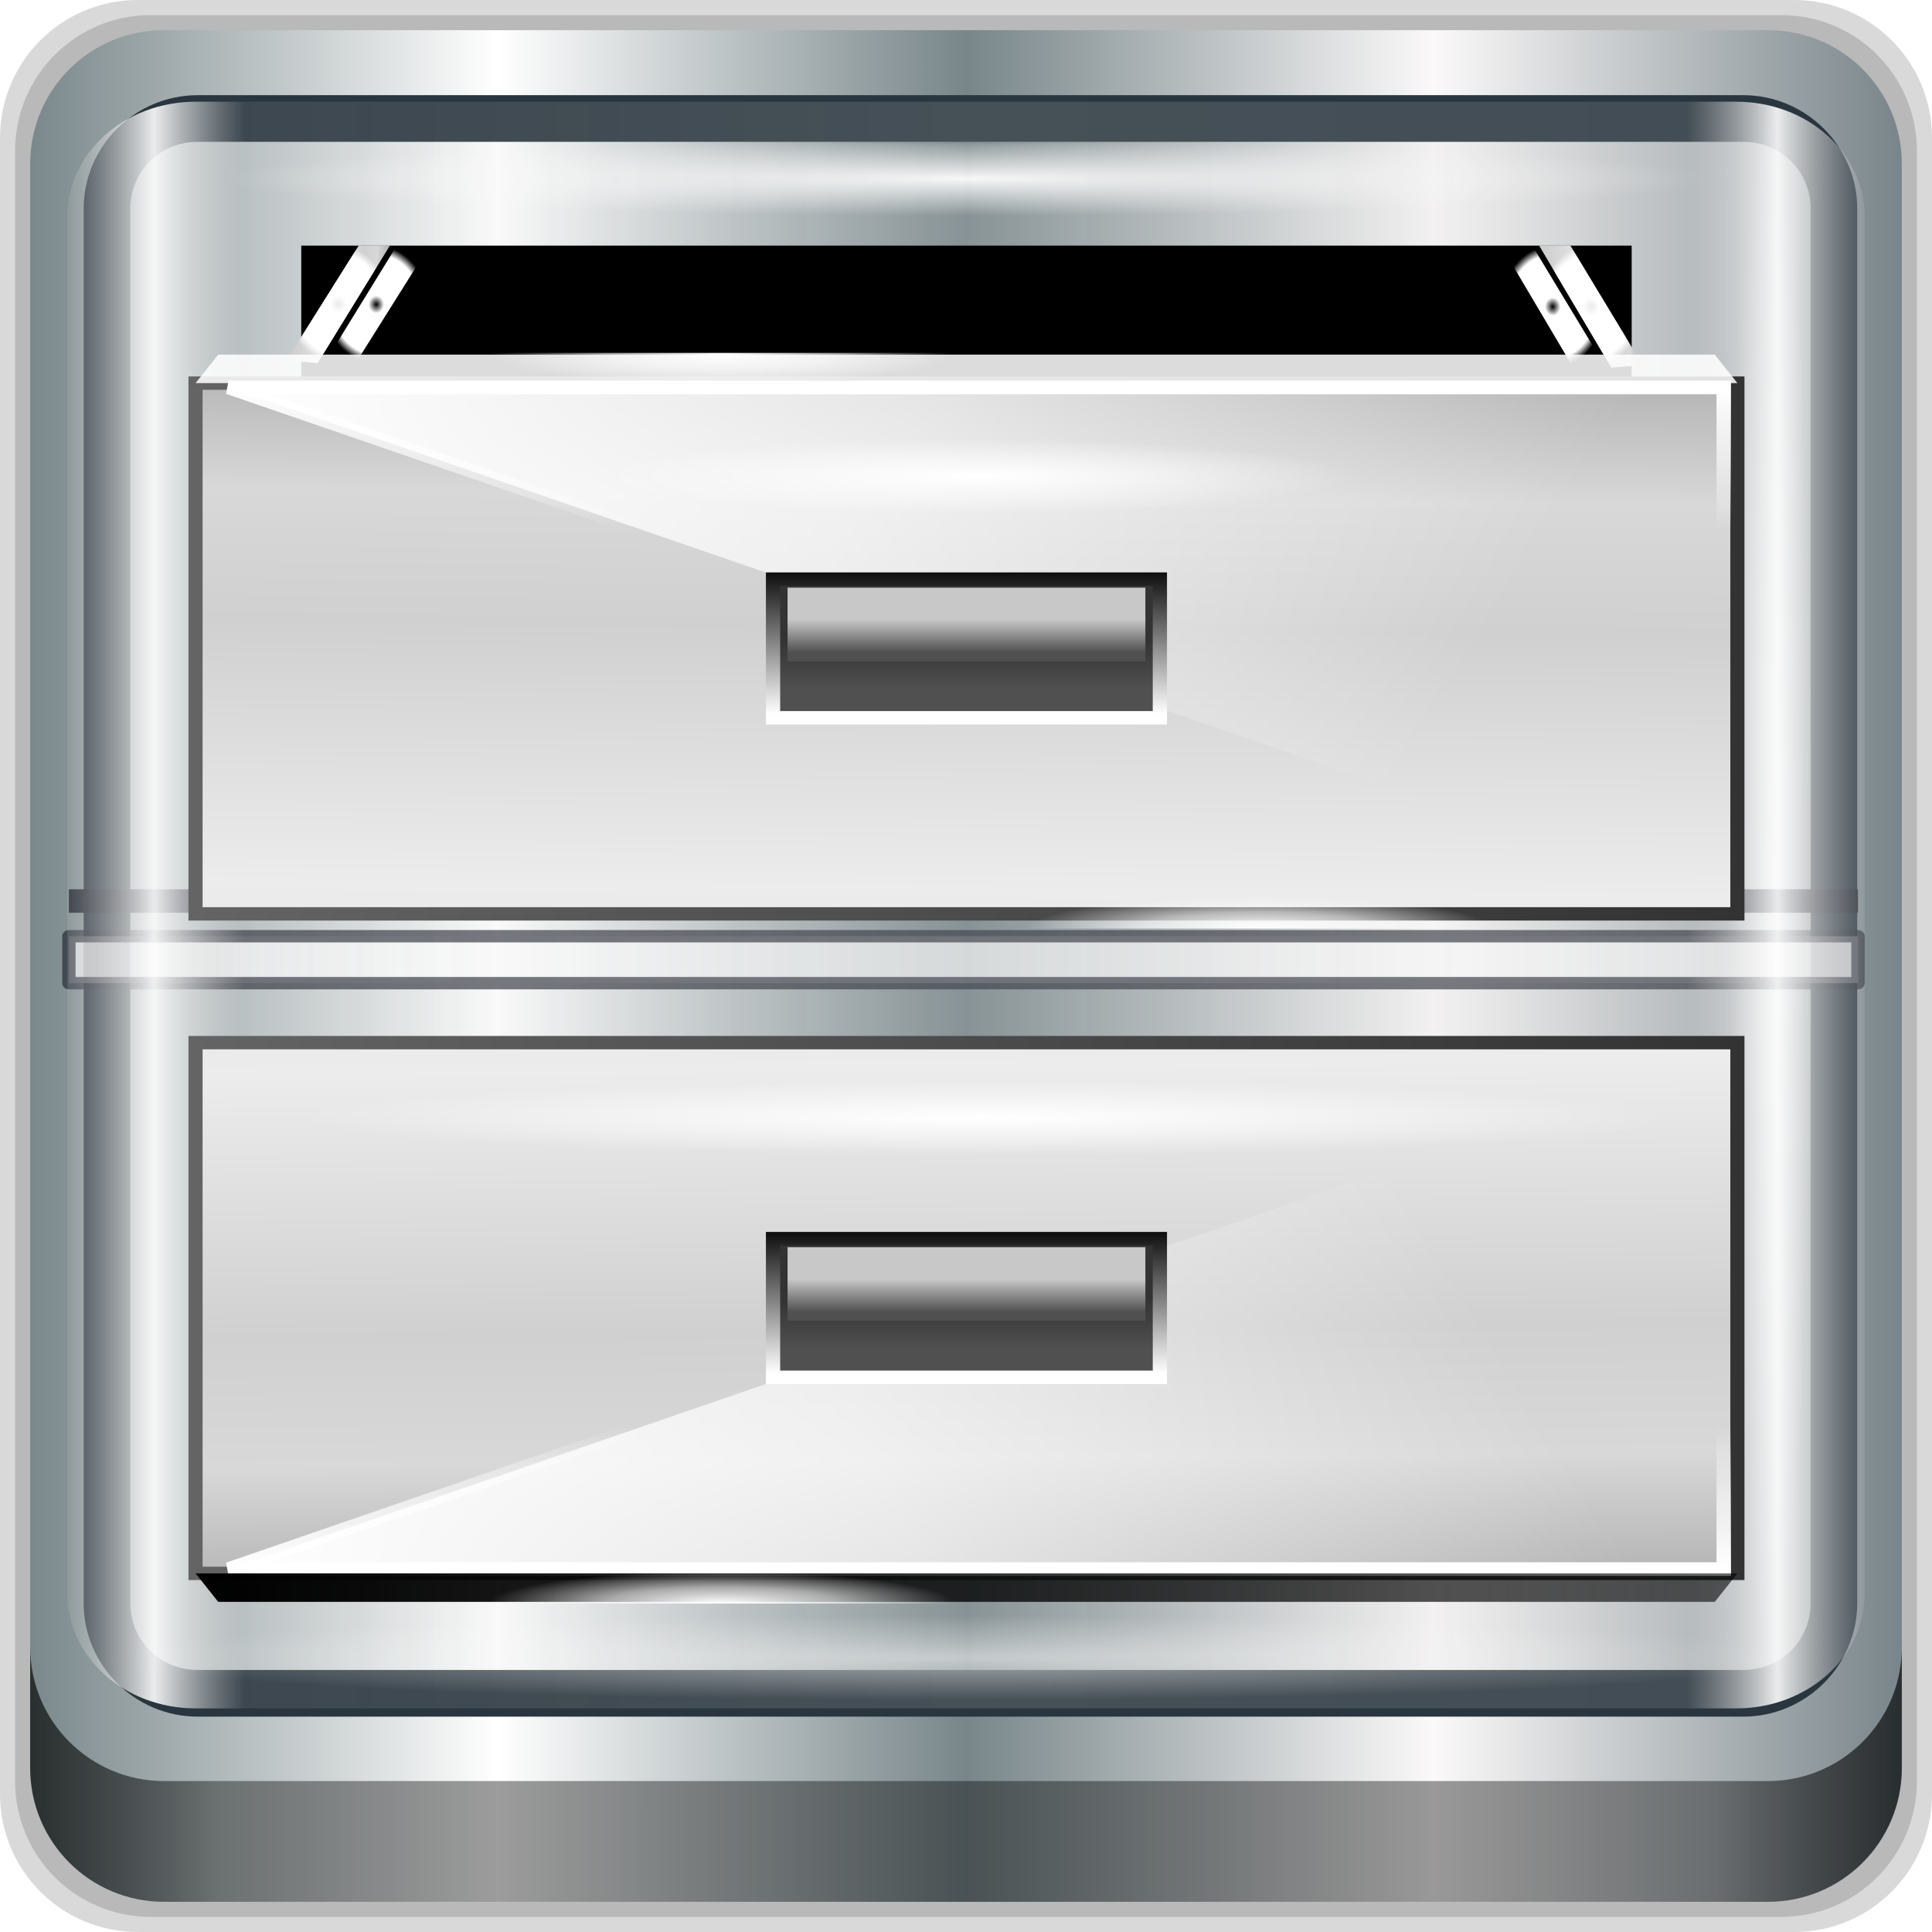 <?xml version="1.0" encoding="UTF-8" standalone="no"?>
<!-- Created with Inkscape (http://www.inkscape.org/) -->

<svg
   xmlns:dc="http://purl.org/dc/elements/1.1/"
   xmlns:cc="http://creativecommons.org/ns#"
   xmlns:rdf="http://www.w3.org/1999/02/22-rdf-syntax-ns#"
   xmlns:svg="http://www.w3.org/2000/svg"
   xmlns="http://www.w3.org/2000/svg"
   xmlns:xlink="http://www.w3.org/1999/xlink"
   xmlns:sodipodi="http://sodipodi.sourceforge.net/DTD/sodipodi-0.dtd"
   xmlns:inkscape="http://www.inkscape.org/namespaces/inkscape"
   width="96"
   height="96"
   viewBox="0 0 96 96"
   version="1.1"
   id="svg1072"
   inkscape:version="0.92.1 r15371"
   sodipodi:docname="file-manager.svg">
  <defs
     id="defs1066">
    <linearGradient
       y2="47"
       x2="90"
       y1="47"
       x1="6"
       gradientTransform="matrix(1.107,0,0,1.107,-4.994,-3.621)"
       gradientUnits="userSpaceOnUse"
       id="linearGradient4071"
       xlink:href="#linearGradient6139-0"
       inkscape:collect="always" />
    <linearGradient
       id="linearGradient6139-0">
      <stop
         style="stop-color:#7a888b;stop-opacity:1"
         offset="0"
         id="stop6141-2" />
      <stop
         id="stop6151-0"
         offset="0.25"
         style="stop-color:#ffffff;stop-opacity:1;" />
      <stop
         id="stop6147-1"
         offset="0.5"
         style="stop-color:#78868a;stop-opacity:1" />
      <stop
         style="stop-color:#fbf9f9;stop-opacity:1;"
         offset="0.75"
         id="stop6149-4" />
      <stop
         style="stop-color:#79858a;stop-opacity:1"
         offset="1"
         id="stop6143-4" />
    </linearGradient>
    <linearGradient
       gradientUnits="userSpaceOnUse"
       y2="88.172"
       x2="94.5"
       y1="88.172"
       x1="1.5"
       id="linearGradient4129"
       xlink:href="#linearGradient3832-0-6-1-1"
       inkscape:collect="always"
       gradientTransform="translate(0.149,0.415)" />
    <linearGradient
       id="linearGradient3832-0-6-1-1">
      <stop
         id="stop3834-6-3-7-1"
         offset="0"
         style="stop-color:#000000;stop-opacity:1;" />
      <stop
         style="stop-color:#000000;stop-opacity:0.588;"
         offset="0.1"
         id="stop3872-2-4" />
      <stop
         id="stop3844-6-2-7-6"
         offset="0.9"
         style="stop-color:#000000;stop-opacity:0.588;" />
      <stop
         id="stop3836-5-0-2-9"
         offset="1"
         style="stop-color:#000000;stop-opacity:1;" />
    </linearGradient>
    <radialGradient
       r="43.199"
       fy="44.893"
       fx="13.948"
       cy="44.893"
       cx="13.948"
       gradientTransform="matrix(0.975,0,0,0.049,34.048,80.582)"
       gradientUnits="userSpaceOnUse"
       id="radialGradient7462"
       xlink:href="#linearGradient3737"
       inkscape:collect="always" />
    <linearGradient
       id="linearGradient3737">
      <stop
         id="stop3739"
         style="stop-color:#ffffff;stop-opacity:1"
         offset="0" />
      <stop
         id="stop3741"
         style="stop-color:#ffffff;stop-opacity:0"
         offset="1" />
    </linearGradient>
    <radialGradient
       r="43.199"
       fy="44.893"
       fx="13.948"
       cy="44.893"
       cx="13.948"
       gradientTransform="matrix(0.888,0,0,0.049,31.96,-90.317)"
       gradientUnits="userSpaceOnUse"
       id="radialGradient7464"
       xlink:href="#linearGradient3737"
       inkscape:collect="always" />
    <linearGradient
       y2="14.514"
       x2="50.528"
       y1="-28.642"
       x1="2.771"
       gradientUnits="userSpaceOnUse"
       id="linearGradient4767"
       xlink:href="#linearGradient3737"
       inkscape:collect="always" />
    <clipPath
       clipPathUnits="userSpaceOnUse"
       id="clipPath4156-4-1">
      <path
         style="opacity:0.6;fill:#ffffff;fill-opacity:1;stroke:none"
         d="m 27.046,-55.695 -14.214,13.321 h 0.061 l 15.653,21.771 10.231,-10.546 C 38.562,-32.302 27.468,-54.819 27.046,-55.695 Z M 9.647,-39.383 -5.241,-25.321 15.988,-7.806 26.372,-18.383 Z m 31.491,12.951 -9.741,9.714 8.945,12.458 7.781,-7.555 z m -49.84,4.379 -13.754,12.982 26.283,13.846 0.061,-0.062 -0.123,-0.062 L 13.599,-5.401 -8.702,-22.053 Z m 38.015,7.401 -9.803,9.775 11.579,9.559 7.628,-7.401 -8.669,-11.009 z m 20.187,5.674 -7.383,7.216 6.188,8.542 5.82,-6.137 z m -32.195,6.322 -9.557,9.498 13.662,7.185 7.934,-7.678 z m 23.312,2.374 -7.107,6.938 8.363,6.907 5.361,-5.674 -0.061,-0.092 -0.092,0.123 -6.464,-8.203 z m -8.73,8.542 -7.505,7.339 10.354,5.458 c 1.397,-1.321 5.675,-6.123 5.851,-6.322 z"
         id="path4158-0-8"
         inkscape:connector-curvature="0" />
    </clipPath>
    <radialGradient
       inkscape:collect="always"
       xlink:href="#linearGradient3737"
       id="radialGradient4314"
       gradientUnits="userSpaceOnUse"
       gradientTransform="matrix(1,0,0,0.054,3.9848351e-7,915.057)"
       cx="45.027"
       cy="965.204"
       fx="45.027"
       fy="965.204"
       r="37.208" />
    <linearGradient
       inkscape:collect="always"
       xlink:href="#linearGradient4593-9"
       id="linearGradient4316"
       gradientUnits="userSpaceOnUse"
       gradientTransform="matrix(1.063,0,0,0.951,1.203,-25.05)"
       x1="5.85"
       y1="46.5"
       x2="90.15"
       y2="46.5" />
    <linearGradient
       id="linearGradient4593-9">
      <stop
         style="stop-color:#c6c6c6;stop-opacity:0.149;"
         offset="0"
         id="stop4595-1" />
      <stop
         id="stop4597-1"
         offset="0.05"
         style="stop-color:#ffffff;stop-opacity:1;" />
      <stop
         style="stop-color:#d4d4d4;stop-opacity:0.122;"
         offset="0.1"
         id="stop4599-6" />
      <stop
         id="stop4601-6"
         offset="0.5"
         style="stop-color:#cdcdcd;stop-opacity:0.189;" />
      <stop
         style="stop-color:#cacaca;stop-opacity:0.176;"
         offset="0.9"
         id="stop4603-1" />
      <stop
         id="stop4605-9"
         offset="0.95"
         style="stop-color:#ffffff;stop-opacity:1;" />
      <stop
         style="stop-color:#c8c8c8;stop-opacity:0.176;"
         offset="1"
         id="stop4607-7" />
    </linearGradient>
    <linearGradient
       inkscape:collect="always"
       xlink:href="#linearGradient5933"
       id="linearGradient4318"
       gradientUnits="userSpaceOnUse"
       gradientTransform="matrix(1.745,0,0,1.214,5.563,-1257.933)"
       x1="24.683"
       y1="1046.799"
       x2="24.683"
       y2="1027.589" />
    <linearGradient
       id="linearGradient5933">
      <stop
         id="stop5935"
         offset="0"
         style="stop-color:#f8f8f8;stop-opacity:1;" />
      <stop
         id="stop5937"
         offset="1"
         style="stop-color:#000000;stop-opacity:1;" />
    </linearGradient>
    <linearGradient
       inkscape:collect="always"
       xlink:href="#linearGradient5712"
       id="linearGradient4320"
       gradientUnits="userSpaceOnUse"
       gradientTransform="matrix(2.379,0,0,1.471,-10.093,-1531.778)"
       x1="23.791"
       y1="1070.81"
       x2="24.548"
       y2="1031.263" />
    <linearGradient
       id="linearGradient5712">
      <stop
         style="stop-color:#cbcbcb;stop-opacity:1;"
         offset="0"
         id="stop5714" />
      <stop
         id="stop6775"
         offset="0.5"
         style="stop-color:#ececec;stop-opacity:1;" />
      <stop
         style="stop-color:#d0d0d0;stop-opacity:1;"
         offset="0.75"
         id="stop6777" />
      <stop
         id="stop6779"
         offset="0.875"
         style="stop-color:#d8d8d8;stop-opacity:1;" />
      <stop
         style="stop-color:#b1b1b1;stop-opacity:1;"
         offset="1"
         id="stop5716" />
    </linearGradient>
    <linearGradient
       inkscape:collect="always"
       xlink:href="#linearGradient4706"
       id="linearGradient4322"
       gradientUnits="userSpaceOnUse"
       gradientTransform="matrix(5.308,0,0,3.283,-20.184,-3434.353)"
       x1="5.28"
       y1="1046.534"
       x2="20.651"
       y2="1046.534" />
    <linearGradient
       id="linearGradient4706">
      <stop
         id="stop4708"
         offset="0"
         style="stop-color:#646464;stop-opacity:1;" />
      <stop
         id="stop4710"
         offset="1"
         style="stop-color:#333333;stop-opacity:1;" />
    </linearGradient>
    <linearGradient
       inkscape:collect="always"
       xlink:href="#linearGradient4168"
       id="linearGradient4324"
       gradientUnits="userSpaceOnUse"
       gradientTransform="matrix(2.307,0,0,1.428,-7.809,-1486.623)"
       x1="7.683"
       y1="1031.616"
       x2="36.138"
       y2="1041.616" />
    <linearGradient
       id="linearGradient4168">
      <stop
         style="stop-color:#ffffff;stop-opacity:1;"
         offset="0"
         id="stop4170" />
      <stop
         id="stop5563"
         offset="0.5"
         style="stop-color:#ffffff;stop-opacity:0.628;" />
      <stop
         style="stop-color:#ffffff;stop-opacity:0;"
         offset="1"
         id="stop4172" />
    </linearGradient>
    <linearGradient
       inkscape:collect="always"
       xlink:href="#linearGradient4168"
       id="linearGradient4326"
       gradientUnits="userSpaceOnUse"
       gradientTransform="matrix(2.41,0,0,1.492,-10.346,-1552.888)"
       x1="24.683"
       y1="1031.842"
       x2="24.683"
       y2="1037.031" />
    <linearGradient
       inkscape:collect="always"
       xlink:href="#linearGradient5712"
       id="linearGradient4237"
       x1="12.958"
       y1="-18.147"
       x2="18.386"
       y2="-18.147"
       gradientUnits="userSpaceOnUse" />
    <linearGradient
       inkscape:collect="always"
       xlink:href="#linearGradient5712"
       id="linearGradient4235"
       x1="78.686"
       y1="-18.017"
       x2="84.114"
       y2="-18.017"
       gradientUnits="userSpaceOnUse" />
    <linearGradient
       inkscape:collect="always"
       xlink:href="#linearGradient4192"
       id="linearGradient4334"
       gradientUnits="userSpaceOnUse"
       gradientTransform="matrix(2.379,0,0,1.471,-10.093,-1531.778)"
       x1="22.609"
       y1="1043.503"
       x2="22.609"
       y2="1041.616" />
    <linearGradient
       id="linearGradient4192">
      <stop
         style="stop-color:#505050;stop-opacity:1;"
         offset="0"
         id="stop4194" />
      <stop
         style="stop-color:#333333;stop-opacity:1;"
         offset="1"
         id="stop4196" />
    </linearGradient>
    <linearGradient
       inkscape:collect="always"
       xlink:href="#linearGradient4688"
       id="linearGradient4336"
       gradientUnits="userSpaceOnUse"
       gradientTransform="matrix(2.379,0,0,1.471,-10.093,-1531.778)"
       x1="24.683"
       y1="1038.803"
       x2="24.683"
       y2="1044.428" />
    <linearGradient
       id="linearGradient4688">
      <stop
         id="stop4690"
         offset="0"
         style="stop-color:#000000;stop-opacity:1;" />
      <stop
         id="stop4692"
         offset="1"
         style="stop-color:#ffffff;stop-opacity:1;" />
    </linearGradient>
    <linearGradient
       inkscape:collect="always"
       xlink:href="#linearGradient4712"
       id="linearGradient4338"
       gradientUnits="userSpaceOnUse"
       gradientTransform="matrix(2.379,0,0,1.471,-10.093,-1531.778)"
       x1="24.683"
       y1="1039.323"
       x2="24.683"
       y2="1042.096" />
    <linearGradient
       id="linearGradient4712">
      <stop
         id="stop4714"
         offset="0"
         style="stop-color:#c8c8c8;stop-opacity:1;" />
      <stop
         style="stop-color:#c8c8c8;stop-opacity:1;"
         offset="0.554"
         id="stop4720" />
      <stop
         id="stop4716"
         offset="1"
         style="stop-color:#505050;stop-opacity:1;" />
    </linearGradient>
    <radialGradient
       inkscape:collect="always"
       xlink:href="#linearGradient4168"
       id="radialGradient4340"
       gradientUnits="userSpaceOnUse"
       gradientTransform="matrix(-2.379,-6.8074622e-8,7.577941e-8,-0.347,88.217,-5.845)"
       cx="22.045"
       cy="27.687"
       fx="22.045"
       fy="27.687"
       r="5.145" />
    <radialGradient
       inkscape:collect="always"
       xlink:href="#linearGradient4188-5"
       id="radialGradient4247"
       cx="15.672"
       cy="-18.147"
       fx="15.672"
       fy="-18.147"
       r="2.714"
       gradientTransform="matrix(1,0,0,1.201,0,3.639)"
       gradientUnits="userSpaceOnUse" />
    <linearGradient
       id="linearGradient4188-5">
      <stop
         id="stop4190-0"
         offset="0"
         style="stop-color:#ffffff;stop-opacity:0;" />
      <stop
         style="stop-color:#ffffff;stop-opacity:1;"
         offset="0.15"
         id="stop4198-3" />
      <stop
         style="stop-color:#ffffff;stop-opacity:1;"
         offset="0.85"
         id="stop4196-6" />
      <stop
         id="stop4192-1"
         offset="1"
         style="stop-color:#ffffff;stop-opacity:0;" />
    </linearGradient>
    <radialGradient
       inkscape:collect="always"
       xlink:href="#linearGradient4188-5"
       id="radialGradient4249"
       cx="81.4"
       cy="-18.017"
       fx="81.4"
       fy="-18.017"
       r="2.714"
       gradientTransform="matrix(1,0,0,1.248,0,4.47)"
       gradientUnits="userSpaceOnUse" />
    <radialGradient
       inkscape:collect="always"
       xlink:href="#linearGradient4188-5"
       id="radialGradient4255"
       gradientUnits="userSpaceOnUse"
       gradientTransform="matrix(-1,0,0,-1.201,33.344,-39.932)"
       cx="15.672"
       cy="-18.147"
       fx="15.672"
       fy="-18.147"
       r="2.714" />
    <filter
       inkscape:collect="always"
       id="filter4299"
       x="-0.145"
       width="1.29"
       y="-0.121"
       height="1.242">
      <feGaussianBlur
         inkscape:collect="always"
         stdDeviation="0.328"
         id="feGaussianBlur4301" />
    </filter>
    <radialGradient
       inkscape:collect="always"
       xlink:href="#linearGradient4188-5"
       id="radialGradient4257"
       gradientUnits="userSpaceOnUse"
       gradientTransform="matrix(1,0,0,1.248,-2,4.47)"
       cx="81.4"
       cy="-18.017"
       fx="81.4"
       fy="-18.017"
       r="2.714" />
    <filter
       inkscape:collect="always"
       id="filter4371"
       x="-0.148"
       width="1.297"
       y="-0.119"
       height="1.238">
      <feGaussianBlur
         inkscape:collect="always"
         stdDeviation="0.336"
         id="feGaussianBlur4373" />
    </filter>
    <radialGradient
       inkscape:collect="always"
       xlink:href="#linearGradient3737"
       id="radialGradient4342"
       gradientUnits="userSpaceOnUse"
       gradientTransform="matrix(0.501,0,0,0.05,30.179,-50.395)"
       cx="45.027"
       cy="965.204"
       fx="45.027"
       fy="965.204"
       r="37.208" />
    <linearGradient
       inkscape:collect="always"
       xlink:href="#linearGradient5712"
       id="linearGradient4344"
       gradientUnits="userSpaceOnUse"
       gradientTransform="matrix(2.379,0,0,1.471,-10.093,-1530.045)"
       x1="23.791"
       y1="1070.81"
       x2="24.548"
       y2="1031.263" />
    <linearGradient
       inkscape:collect="always"
       xlink:href="#linearGradient4706"
       id="linearGradient4346"
       gradientUnits="userSpaceOnUse"
       gradientTransform="matrix(5.308,0,0,3.283,-20.184,-3432.62)"
       x1="5.28"
       y1="1046.534"
       x2="20.651"
       y2="1046.534" />
    <linearGradient
       inkscape:collect="always"
       xlink:href="#linearGradient4168"
       id="linearGradient4348"
       gradientUnits="userSpaceOnUse"
       gradientTransform="matrix(2.307,0,0,-1.428,-7.809,1484.891)"
       x1="7.683"
       y1="1031.616"
       x2="36.138"
       y2="1041.616" />
    <linearGradient
       inkscape:collect="always"
       xlink:href="#linearGradient4168"
       id="linearGradient4350"
       gradientUnits="userSpaceOnUse"
       gradientTransform="matrix(2.41,0,0,-1.492,-10.346,1551.155)"
       x1="24.683"
       y1="1031.842"
       x2="24.683"
       y2="1037.031" />
    <linearGradient
       inkscape:collect="always"
       xlink:href="#ButtonShadow"
       id="linearGradient4352"
       gradientUnits="userSpaceOnUse"
       gradientTransform="matrix(2.379,0,0,-0.079,-10.093,95.105)"
       x1="7.683"
       y1="1041.617"
       x2="41.683"
       y2="1041.617" />
    <linearGradient
       gradientTransform="scale(1.006,0.994)"
       gradientUnits="userSpaceOnUse"
       id="ButtonShadow"
       y2="7.017"
       x2="45.448"
       y1="92.54"
       x1="45.448">
      <stop
         offset="0"
         style="stop-color:#000000;stop-opacity:1"
         id="stop3750" />
      <stop
         offset="1"
         style="stop-color:#000000;stop-opacity:0.588"
         id="stop3752" />
    </linearGradient>
    <linearGradient
       inkscape:collect="always"
       xlink:href="#linearGradient4192"
       id="linearGradient4354"
       gradientUnits="userSpaceOnUse"
       gradientTransform="matrix(2.379,0,0,1.471,-10.093,-1535.393)"
       x1="22.609"
       y1="1043.503"
       x2="22.609"
       y2="1041.616" />
    <linearGradient
       inkscape:collect="always"
       xlink:href="#linearGradient4688"
       id="linearGradient4356"
       gradientUnits="userSpaceOnUse"
       gradientTransform="matrix(2.379,0,0,1.471,-10.093,-1535.393)"
       x1="24.683"
       y1="1038.803"
       x2="24.683"
       y2="1044.428" />
    <linearGradient
       inkscape:collect="always"
       xlink:href="#linearGradient4712"
       id="linearGradient4358"
       gradientUnits="userSpaceOnUse"
       gradientTransform="matrix(2.379,0,0,1.471,-10.093,-1535.393)"
       x1="24.683"
       y1="1039.323"
       x2="24.683"
       y2="1042.096" />
    <radialGradient
       inkscape:collect="always"
       xlink:href="#linearGradient4168"
       id="radialGradient4360"
       gradientUnits="userSpaceOnUse"
       gradientTransform="matrix(-2.379,6.8074622e-8,7.577941e-8,0.347,88.217,4.112)"
       cx="22.045"
       cy="27.687"
       fx="22.045"
       fy="27.687"
       r="5.145" />
    <radialGradient
       inkscape:collect="always"
       xlink:href="#linearGradient4168"
       id="radialGradient4362"
       gradientUnits="userSpaceOnUse"
       gradientTransform="matrix(-2.379,6.8074622e-8,7.577941e-8,0.347,116.501,-33.328)"
       cx="22.045"
       cy="27.687"
       fx="22.045"
       fy="27.687"
       r="5.145" />
    <radialGradient
       inkscape:collect="always"
       xlink:href="#linearGradient3737"
       id="radialGradient4364"
       gradientUnits="userSpaceOnUse"
       gradientTransform="matrix(0.916,0,0,0.05,11.842,-78.028)"
       cx="45.027"
       cy="965.204"
       fx="45.027"
       fy="965.204"
       r="37.208" />
  </defs>
  <sodipodi:namedview
     id="base"
     pagecolor="#ffffff"
     bordercolor="#666666"
     borderopacity="1.0"
     inkscape:pageopacity="0.0"
     inkscape:pageshadow="2"
     inkscape:zoom="11.016107"
     inkscape:cx="-18.497923"
     inkscape:cy="23.571343"
     inkscape:document-units="px"
     inkscape:current-layer="g2574"
     showgrid="false"
     inkscape:showpageshadow="false"
     units="px"
     inkscape:lockguides="true"
     inkscape:window-width="1280"
     inkscape:window-height="972"
     inkscape:window-x="0"
     inkscape:window-y="26"
     inkscape:window-maximized="1"
     inkscape:snap-global="false">
    <sodipodi:guide
       position="0,0"
       orientation="0,96"
       id="guide1621"
       inkscape:locked="true" />
    <sodipodi:guide
       position="96,0"
       orientation="-96,0"
       id="guide1623"
       inkscape:locked="true" />
    <sodipodi:guide
       position="96,96"
       orientation="0,-96"
       id="guide1625"
       inkscape:locked="true" />
    <sodipodi:guide
       position="0,96"
       orientation="96,0"
       id="guide1627"
       inkscape:locked="true" />
  </sodipodi:namedview>
  <g
     inkscape:label="Livello 1"
     inkscape:groupmode="layer"
     id="layer1"
     transform="translate(0,-1026.52)">
    <g
       transform="translate(-0.149,1026.105)"
       style="display:inline"
       id="g2574">
      <path
         inkscape:connector-curvature="0"
         id="path3288"
         d="M 89.292,0.415 H 7.006 c -3.799,0 -6.857,3.058 -6.857,6.857 V 89.558 c 0,3.799 3.058,6.857 6.857,6.857 H 89.292 c 3.799,0 6.857,-3.058 6.857,-6.857 V 7.272 c 0,-3.799 -3.058,-6.857 -6.857,-6.857 z"
         style="display:inline;opacity:0.15;fill:#000000;fill-opacity:1;fill-rule:nonzero;stroke:none" />
      <path
         style="display:inline;opacity:0.15;fill:#000000;fill-opacity:1;fill-rule:nonzero;stroke:none"
         d="M 88.649,1.165 H 7.649 c -3.739,0 -6.75,3.01 -6.75,6.75 V 88.915 c 0,3.74 3.011,6.75 6.75,6.75 H 88.649 c 3.74,0 6.75,-3.01 6.75,-6.75 V 7.915 c 0,-3.739 -3.01,-6.75 -6.75,-6.75 z"
         id="path4085"
         inkscape:connector-curvature="0" />
      <path
         inkscape:connector-curvature="0"
         id="rect4251-1"
         d="M 88.006,1.915 H 8.292 c -3.68,0 -6.643,2.963 -6.643,6.643 V 88.272 c 0,3.68 2.963,6.643 6.643,6.643 H 88.006 c 3.68,0 6.643,-2.963 6.643,-6.643 V 8.558 c 0,-3.68 -2.963,-6.643 -6.643,-6.643 z"
         style="display:inline;fill:url(#linearGradient4071);fill-opacity:1.0;fill-rule:nonzero;stroke:none" />
      <path
         style="color:#000000;font-style:normal;font-variant:normal;font-weight:normal;font-stretch:normal;font-size:medium;line-height:normal;font-family:Sans;-inkscape-font-specification:Sans;text-indent:0;text-align:start;text-decoration:none;text-decoration-line:none;letter-spacing:normal;word-spacing:normal;text-transform:none;writing-mode:lr-tb;direction:ltr;baseline-shift:baseline;text-anchor:start;display:inline;overflow:visible;visibility:visible;fill:#2a363f;fill-opacity:1;stroke:none;stroke-width:2.376;marker:none;enable-background:accumulate"
         d="m 9.974,5.144 c -3.117,0 -5.668,2.54 -5.668,5.646 v 69.278 c 0,3.106 2.551,5.646 5.668,5.646 H 86.766 c 3.117,0 5.668,-2.54 5.668,-5.646 V 10.79 c 0,-3.106 -2.551,-5.646 -5.668,-5.646 z m 0,2.319 H 86.766 c 1.888,0 3.352,1.48 3.352,3.327 v 69.278 c 0,1.846 -1.464,3.327 -3.352,3.327 H 9.974 c -1.888,0 -3.352,-1.48 -3.352,-3.327 V 10.79 c 0,-1.846 1.464,-3.327 3.352,-3.327 z"
         id="path4989"
         inkscape:connector-curvature="0" />
      <path
         id="path4118"
         d="m 1.649,82.259 v 6 c 0,3.68 2.976,6.656 6.656,6.656 H 87.993 c 3.68,0 6.656,-2.976 6.656,-6.656 v -6 c 0,3.68 -2.976,6.656 -6.656,6.656 H 8.305 c -3.68,0 -6.656,-2.976 -6.656,-6.656 z"
         style="display:inline;opacity:0.658;fill:url(#linearGradient4129);fill-opacity:1;fill-rule:nonzero;stroke:none"
         inkscape:connector-curvature="0" />
      <rect
         ry="4.25"
         rx="0"
         y="80.665"
         x="5.524"
         height="4.25"
         width="84.25"
         id="rect4131"
         style="opacity:0.55;fill:url(#radialGradient7462);fill-opacity:1;stroke:none" />
      <rect
         transform="rotate(90)"
         style="opacity:0.669;fill:url(#radialGradient7464);fill-opacity:1;stroke:none"
         id="rect4141"
         width="76.75"
         height="4.25"
         x="5.975"
         y="-90.234"
         rx="0"
         ry="4.25" />
      <g
         transform="matrix(1,0,0,0.999,-4.088,26.218)"
         id="g270">
        <g
           inkscape:label="Livello 1"
           id="layer1-2"
           transform="matrix(0.995,0,0,0.922,7.456,-908.68)">
          <rect
             y="1008.046"
             x="0.206"
             height="2.531"
             width="89.344"
             id="rect3816"
             style="opacity:0.7;fill:#ffffff;fill-opacity:1;stroke:#272c36;stroke-width:0.667;stroke-linejoin:round;stroke-miterlimit:4;stroke-dasharray:none;stroke-opacity:1" />
          <rect
             style="fill:#272c36;fill-opacity:1;stroke:none"
             id="rect3814"
             width="89.344"
             height="1.266"
             x="0.206"
             y="1005.514" />
          <rect
             y="965.326"
             x="7.819"
             height="4.031"
             width="74.416"
             id="rect6540"
             style="fill:url(#radialGradient4314);fill-opacity:1;stroke:none" />
        </g>
        <path
           style="display:inline;opacity:0.903;fill:url(#linearGradient4316);fill-opacity:1;fill-rule:nonzero;stroke:none;stroke-width:0.924"
           d="M 90.513,-20.769 H 13.961 c -3.534,0 -6.379,2.546 -6.379,5.708 v 68.498 c 0,3.162 2.845,5.708 6.379,5.708 h 76.552 c 3.534,0 6.379,-2.546 6.379,-5.708 v -68.498 c 0,-3.162 -2.845,-5.708 -6.379,-5.708 z"
           id="rect2419-1"
           inkscape:connector-curvature="0" />
        <g
           transform="matrix(0.947,0,0,0.897,6.2,5.583)"
           id="g6379">
          <rect
             y="-21.4"
             x="13.735"
             height="33.984"
             width="69.807"
             id="rect3151"
             style="fill:url(#linearGradient4318);fill-opacity:1;stroke:none" />
          <rect
             style="fill:url(#linearGradient4320);fill-opacity:1;stroke:url(#linearGradient4322);stroke-width:0.741;stroke-miterlimit:4;stroke-dasharray:none;stroke-opacity:1"
             id="rect3163"
             width="80.902"
             height="29.43"
             x="8.187"
             y="-13.774" />
          <path
             inkscape:connector-curvature="0"
             style="fill:url(#linearGradient4324);fill-opacity:1;stroke:url(#linearGradient4326);stroke-width:0.758;stroke-miterlimit:4;stroke-dasharray:none;stroke-opacity:1"
             d="M 9.919,-13.535 H 88.373 v 28.559 z"
             id="path3165"
             sodipodi:nodetypes="cccc" />
          <path
             inkscape:connector-curvature="0"
             style="color:#000000;font-style:normal;font-variant:normal;font-weight:normal;font-stretch:normal;font-size:medium;line-height:normal;font-family:'A.C.M.E. Secret Agent';-inkscape-font-specification:'A.C.M.E. Secret Agent';text-indent:0;text-align:start;text-decoration:none;text-decoration-line:none;letter-spacing:normal;word-spacing:normal;text-transform:none;writing-mode:lr-tb;direction:ltr;text-anchor:start;display:inline;overflow:visible;visibility:visible;fill:url(#linearGradient4237);fill-opacity:1;stroke:none;stroke-width:0.7;marker:none;enable-background:accumulate"
             d="m 16.75,-21.405 -3.792,6.379 1.636,0.137 3.792,-6.512 h -1.636 z"
             id="path3167"
             sodipodi:nodetypes="ccccc" />
          <path
             inkscape:connector-curvature="0"
             sodipodi:nodetypes="ccccc"
             id="path3169"
             d="m 80.322,-21.405 3.792,6.632 -1.636,0.143 -3.792,-6.77 h 1.636 z"
             style="color:#000000;font-style:normal;font-variant:normal;font-weight:normal;font-stretch:normal;font-size:medium;line-height:normal;font-family:'A.C.M.E. Secret Agent';-inkscape-font-specification:'A.C.M.E. Secret Agent';text-indent:0;text-align:start;text-decoration:none;text-decoration-line:none;letter-spacing:normal;word-spacing:normal;text-transform:none;writing-mode:lr-tb;direction:ltr;text-anchor:start;display:inline;overflow:visible;visibility:visible;fill:url(#linearGradient4235);fill-opacity:1;stroke:none;stroke-width:0.7;marker:none;enable-background:accumulate" />
          <path
             inkscape:connector-curvature="0"
             style="fill:#ffffff;fill-opacity:0.86;stroke:none"
             d="m 9.378,-15.354 78.523,-3.37e-4 1.189,1.58 H 8.187 Z"
             id="path3171"
             sodipodi:nodetypes="ccccc" />
          <rect
             style="fill:url(#linearGradient4334);fill-opacity:1;stroke:url(#linearGradient4336);stroke-width:0.748;stroke-miterlimit:4;stroke-dasharray:none"
             id="rect3173"
             width="20.297"
             height="7.688"
             x="38.489"
             y="-2.904" />
          <rect
             y="-2.433"
             x="39.251"
             height="4.079"
             width="18.775"
             id="rect3175"
             style="fill:url(#linearGradient4338);fill-opacity:1;stroke:none" />
          <path
             inkscape:connector-curvature="0"
             style="fill:url(#radialGradient4340);fill-opacity:1;stroke:none"
             d="m 48.002,-15.45 c 0,0.985 -5.481,1.785 -12.242,1.785 -6.761,0 -12.242,-0.799 -12.242,-1.785 z"
             id="path3179"
             sodipodi:nodetypes="cscc" />
          <path
             sodipodi:nodetypes="ccccc"
             id="path4239"
             d="m 16.75,-21.405 -3.792,6.379 1.636,0.137 3.792,-6.512 h -1.636 z"
             style="color:#000000;font-style:normal;font-variant:normal;font-weight:normal;font-stretch:normal;font-size:medium;line-height:normal;font-family:'A.C.M.E. Secret Agent';-inkscape-font-specification:'A.C.M.E. Secret Agent';text-indent:0;text-align:start;text-decoration:none;text-decoration-line:none;letter-spacing:normal;word-spacing:normal;text-transform:none;writing-mode:lr-tb;direction:ltr;text-anchor:start;display:inline;overflow:visible;visibility:visible;fill:url(#radialGradient4247);fill-opacity:1;stroke:none;stroke-width:0.7;marker:none;enable-background:accumulate"
             inkscape:connector-curvature="0" />
          <path
             style="color:#000000;font-style:normal;font-variant:normal;font-weight:normal;font-stretch:normal;font-size:medium;line-height:normal;font-family:'A.C.M.E. Secret Agent';-inkscape-font-specification:'A.C.M.E. Secret Agent';text-indent:0;text-align:start;text-decoration:none;text-decoration-line:none;letter-spacing:normal;word-spacing:normal;text-transform:none;writing-mode:lr-tb;direction:ltr;text-anchor:start;display:inline;overflow:visible;visibility:visible;fill:url(#radialGradient4249);fill-opacity:1;stroke:none;stroke-width:0.7;marker:none;enable-background:accumulate"
             d="m 80.322,-21.405 3.792,6.632 -1.636,0.143 -3.792,-6.77 h 1.636 z"
             id="path4241"
             sodipodi:nodetypes="ccccc"
             inkscape:connector-curvature="0" />
          <path
             inkscape:connector-curvature="0"
             style="color:#000000;font-style:normal;font-variant:normal;font-weight:normal;font-stretch:normal;font-size:medium;line-height:normal;font-family:'A.C.M.E. Secret Agent';-inkscape-font-specification:'A.C.M.E. Secret Agent';text-indent:0;text-align:start;text-decoration:none;text-decoration-line:none;letter-spacing:normal;word-spacing:normal;text-transform:none;writing-mode:lr-tb;direction:ltr;text-anchor:start;display:inline;overflow:visible;visibility:visible;fill:url(#radialGradient4255);fill-opacity:1;stroke:none;stroke-width:0.7;marker:none;filter:url(#filter4299);enable-background:accumulate"
             d="m 16.594,-14.888 3.792,-6.379 -1.636,-0.137 -3.792,6.512 h 1.636 z"
             id="path4251"
             sodipodi:nodetypes="ccccc" />
          <path
             inkscape:connector-curvature="0"
             sodipodi:nodetypes="ccccc"
             id="path4253"
             d="m 78.322,-21.405 3.792,6.632 -1.636,0.143 -3.792,-6.77 h 1.636 z"
             style="color:#000000;font-style:normal;font-variant:normal;font-weight:normal;font-stretch:normal;font-size:medium;line-height:normal;font-family:'A.C.M.E. Secret Agent';-inkscape-font-specification:'A.C.M.E. Secret Agent';text-indent:0;text-align:start;text-decoration:none;text-decoration-line:none;letter-spacing:normal;word-spacing:normal;text-transform:none;writing-mode:lr-tb;direction:ltr;text-anchor:start;display:inline;overflow:visible;visibility:visible;fill:url(#radialGradient4257);fill-opacity:1;stroke:none;stroke-width:0.7;marker:none;filter:url(#filter4371);enable-background:accumulate" />
        </g>
        <rect
           style="fill:url(#radialGradient4342);fill-opacity:1;stroke:none;stroke-width:0.924"
           id="rect6552"
           width="37.26"
           height="3.715"
           x="34.094"
           y="-4.063" />
        <g
           id="g6653"
           transform="matrix(0.947,0,0,0.897,6.2,41.629)">
          <rect
             y="-12.041"
             x="8.187"
             height="29.43"
             width="80.902"
             id="rect6657"
             style="fill:url(#linearGradient4344);fill-opacity:1;stroke:url(#linearGradient4346);stroke-width:0.741;stroke-miterlimit:4;stroke-dasharray:none;stroke-opacity:1"
             transform="scale(1,-1)" />
          <path
             sodipodi:nodetypes="cccc"
             id="path6659"
             d="M 9.919,11.802 H 88.373 V -16.757 Z"
             style="fill:url(#linearGradient4348);fill-opacity:1;stroke:url(#linearGradient4350);stroke-width:0.758;stroke-miterlimit:4;stroke-dasharray:none;stroke-opacity:1"
             inkscape:connector-curvature="0" />
          <path
             sodipodi:nodetypes="ccccc"
             id="path6665"
             d="m 9.378,13.62 78.523,3.37e-4 1.189,-1.58 H 8.187 Z"
             style="fill:url(#linearGradient4352);fill-opacity:1;stroke:none"
             inkscape:connector-curvature="0" />
          <rect
             y="-6.518"
             x="38.489"
             height="7.688"
             width="20.297"
             id="rect6667"
             style="fill:url(#linearGradient4354);fill-opacity:1;stroke:url(#linearGradient4356);stroke-width:0.748;stroke-miterlimit:4;stroke-dasharray:none" />
          <rect
             style="fill:url(#linearGradient4358);fill-opacity:1;stroke:none"
             id="rect6669"
             width="18.775"
             height="4.079"
             x="39.251"
             y="-6.047" />
          <path
             sodipodi:nodetypes="cscc"
             id="path6671"
             d="m 48.002,13.717 c 0,-0.985 -5.481,-1.785 -12.242,-1.785 -6.761,0 -12.242,0.799 -12.242,1.785 z"
             style="fill:url(#radialGradient4360);fill-opacity:1;stroke:none"
             inkscape:connector-curvature="0" />
          <path
             inkscape:connector-curvature="0"
             style="fill:url(#radialGradient4362);fill-opacity:1;stroke:none"
             d="m 76.287,-23.723 c 0,-0.985 -5.481,-1.785 -12.242,-1.785 -6.761,0 -12.242,0.799 -12.242,1.785 z"
             id="path4365"
             sodipodi:nodetypes="cscc" />
        </g>
        <rect
           y="-31.696"
           x="19.004"
           height="3.715"
           width="68.169"
           id="rect6673"
           style="fill:url(#radialGradient4364);fill-opacity:1;stroke:none;stroke-width:0.924"
           transform="scale(1,-1)" />
      </g>
    </g>
  </g>
</svg>
